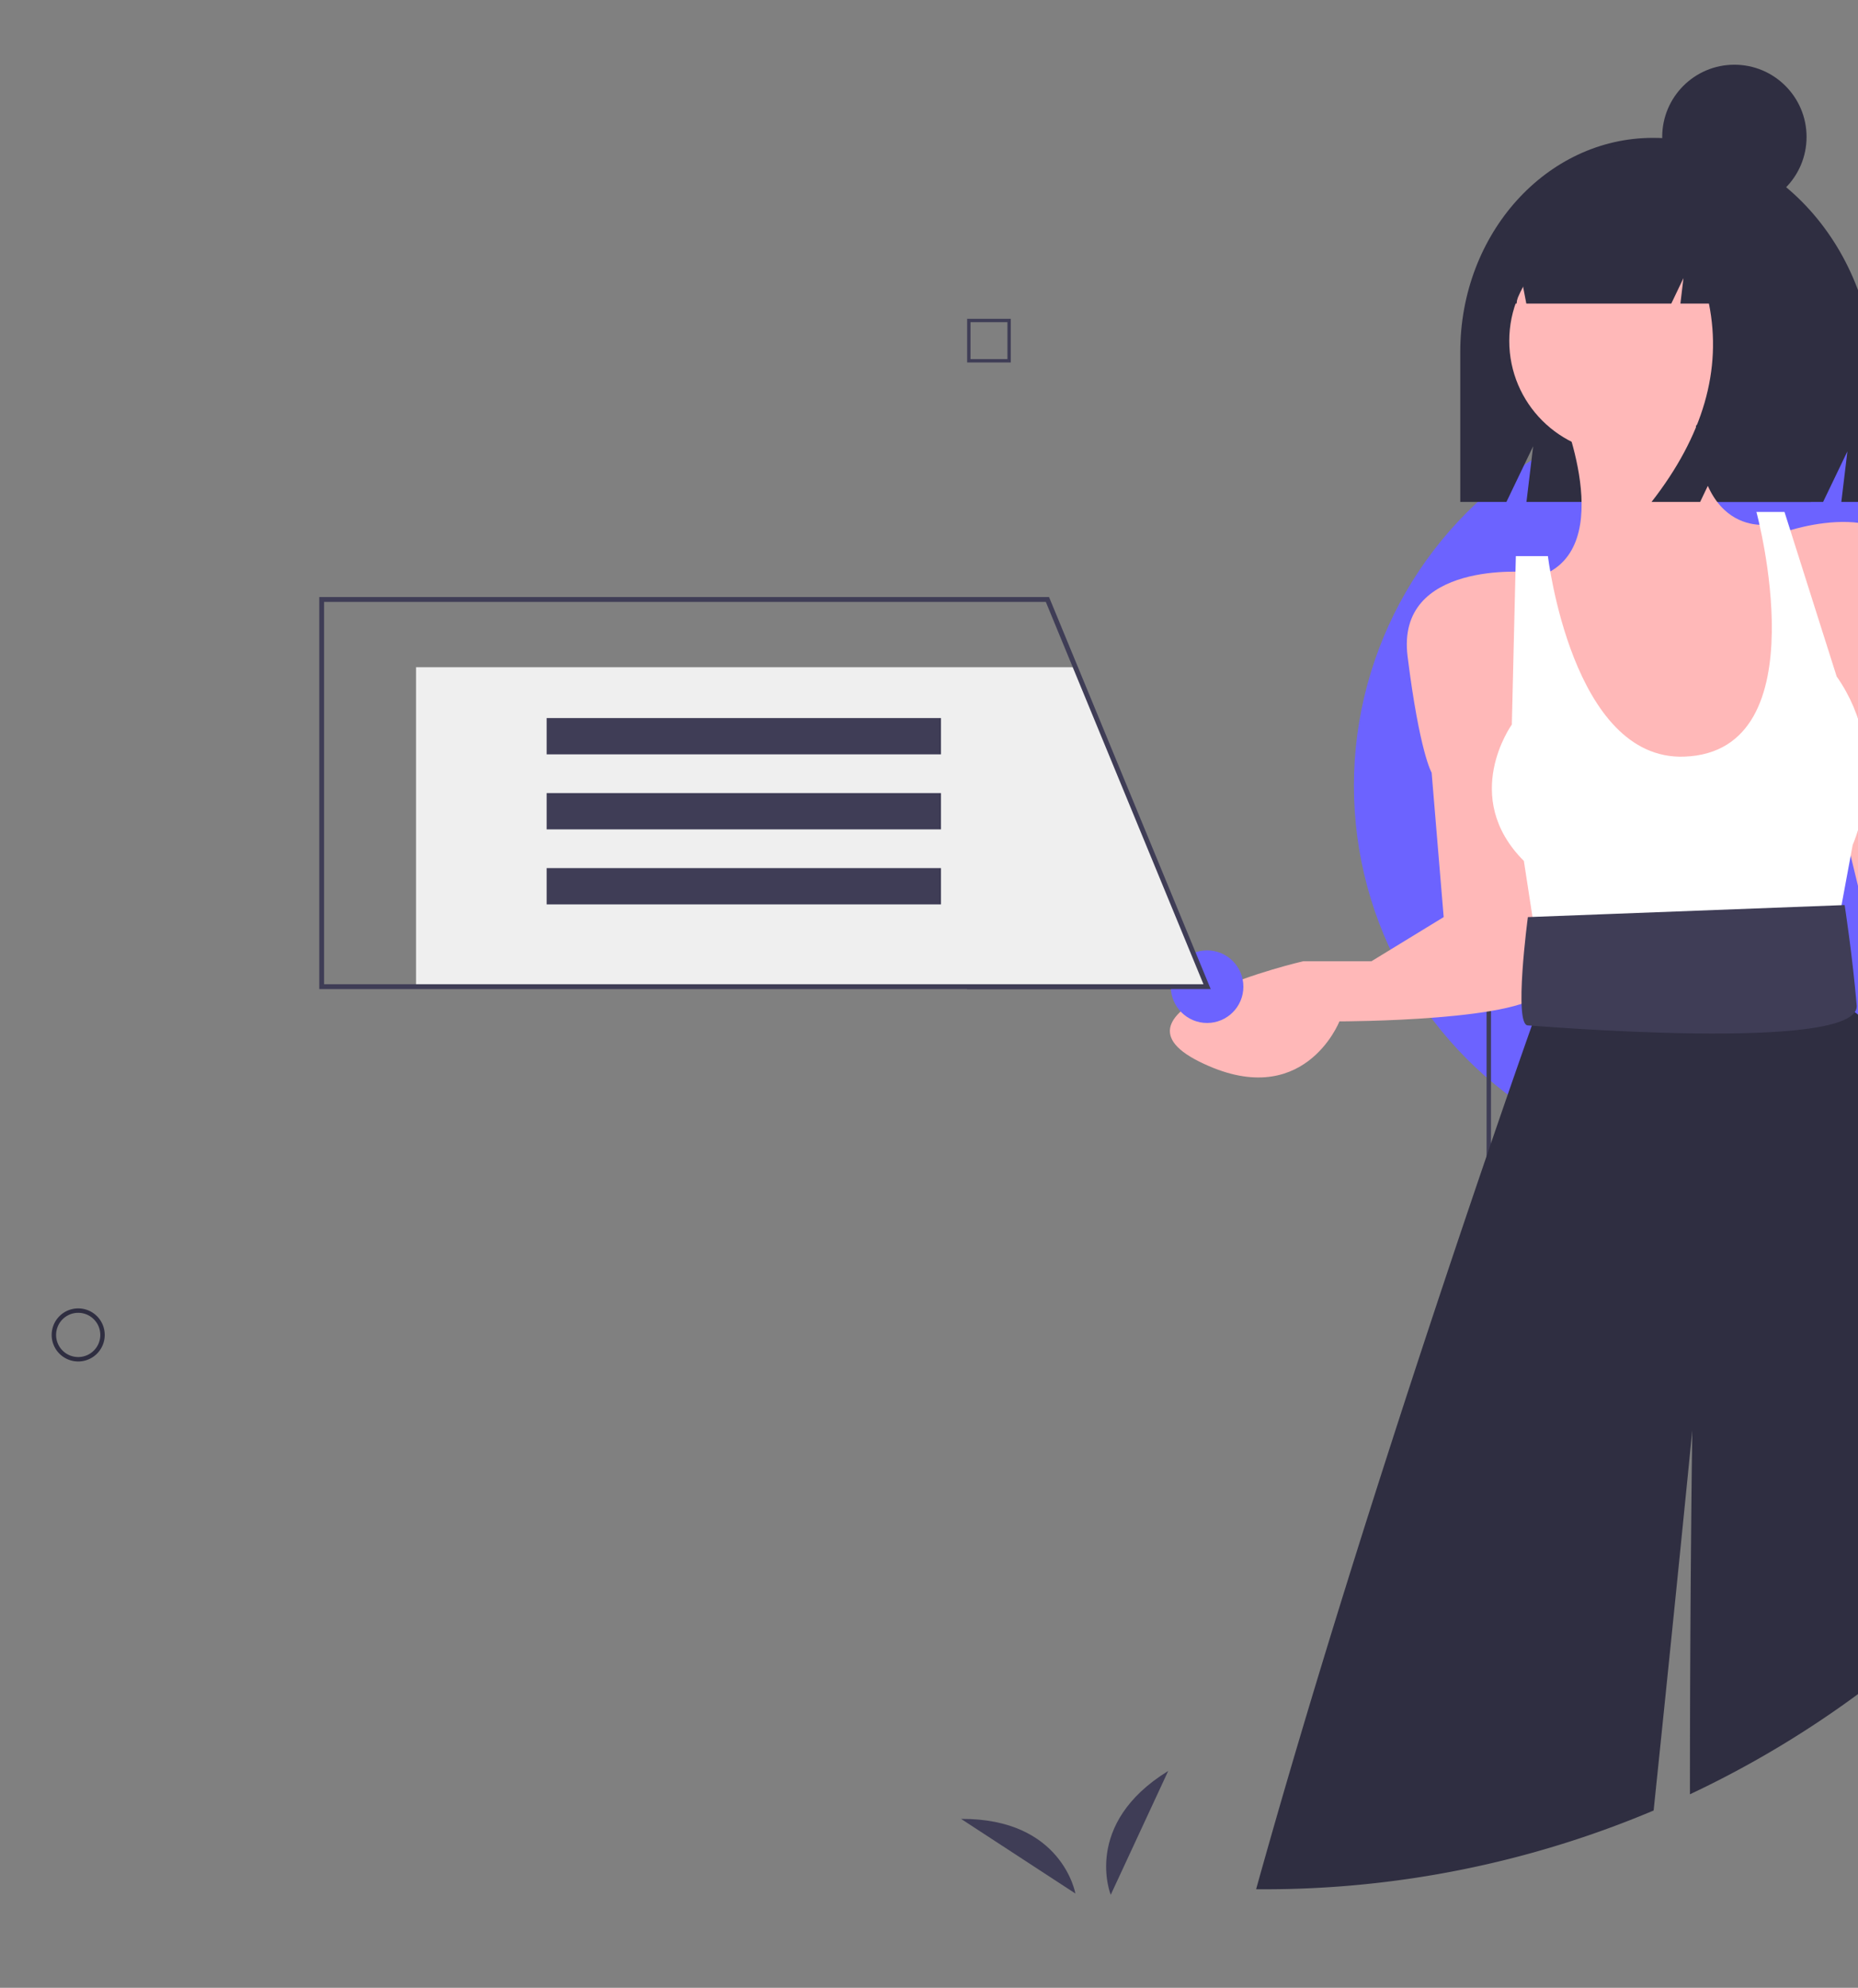 <svg xmlns="http://www.w3.org/2000/svg" xmlns:xlink="http://www.w3.org/1999/xlink" width="849" height="908" viewBox="0 0 849 908">
  <rect x="0" y="0" width="849" height="908" fill="#808080" stroke="none"/>
  <defs>
    <clipPath id="clip-path">
      <rect id="Rectangle_361" data-name="Rectangle 361" width="849" height="908" transform="translate(869 1351)" fill="#fff" stroke="#707070" stroke-width="1"/>
    </clipPath>
  </defs>
  <g id="Mask_Group_4" data-name="Mask Group 4" transform="translate(-869 -1351)" clip-path="url(#clip-path)">
    <g id="undraw_services_5tv9" transform="translate(892.611 1380.56)">
      <path id="Path_50" data-name="Path 50" d="M609.538,864.323S596.405,832,635.8,807.75Z" transform="translate(-125.607 -28.362)" fill="#3f3d56"/>
      <path id="Path_51" data-name="Path 51" d="M594.057,863.514s-5.977-34.377-52.237-34.083Z" transform="translate(-126.278 -28.141)" fill="#3f3d56"/>
      <circle id="Ellipse_17" data-name="Ellipse 17" cx="176.789" cy="176.789" r="176.789" transform="translate(595.056 152.544)" fill="#6c63ff"/>
      <rect id="Rectangle_57" data-name="Rectangle 57" width="2.02" height="331.495" transform="translate(655.669 255.516)" fill="#3f3d56"/>
      <rect id="Rectangle_58" data-name="Rectangle 58" width="2.02" height="253.485" transform="translate(717.293 294.521)" fill="#3f3d56"/>
      <rect id="Rectangle_60" data-name="Rectangle 60" width="353.578" height="2.02" transform="translate(418.266 420.253)" fill="#3f3d56"/>
      <path id="Path_52" data-name="Path 52" d="M855.674,69.328h0c-48.632,0-88.055,43.752-88.055,97.722v68.57h21.089l12.209-25.406-3.052,25.406H933.416l11.1-23.1-2.775,23.1H957V181.78C957,119.675,911.636,69.328,855.674,69.328Z" transform="translate(-123.969 -35.912)" fill="#2f2e41"/>
      <path id="Path_53" data-name="Path 53" d="M812.8,191.379s27.484,64.129-9.161,76.955l36.645,120.93,62.3-3.664,16.491-40.31-3.665-60.465-5.5-40.31s-38.478,9.161-34.813-58.633Z" transform="translate(-123.601 -34.72)" fill="#ffb8b8"/>
      <path id="Path_54" data-name="Path 54" d="M799.854,265.688s-60.465-5.5-54.968,38.478S755.88,357.3,755.88,357.3l5.5,65.962L728.4,443.418H697.247s-95.278,21.987-47.639,45.807S713.737,470.9,713.737,470.9s87.949,0,93.446-14.658S799.854,265.688,799.854,265.688Z" transform="translate(-125.312 -33.907)" fill="#ffb8b8"/>
      <path id="Path_55" data-name="Path 55" d="M914.277,247.6s56.8-20.155,60.465,23.819,3.665,47.639,3.665,47.639l10.994,62.3s21.987,54.968,21.987,71.458,16.49,67.794,16.49,67.794,21.987,71.458-1.832,69.626-27.484-76.955-27.484-76.955L949.09,414.332l-14.658-60.465Z" transform="translate(-122.47 -34.136)" fill="#ffb8b8"/>
      <path id="Path_56" data-name="Path 56" d="M807.526,258.635H792.868l-1.832,76.955s-23.819,32.981,5.5,62.3l7.329,47.639,133.756-5.5,9.161-49.471s18.323-40.31-7.329-76.955L915.63,238.48H902.8S932.51,348.01,869.823,350.249C818.52,352.081,807.526,258.635,807.526,258.635Z" transform="translate(-123.823 -34.182)" fill="#fff"/>
      <path id="Path_57" data-name="Path 57" d="M1021.39,711.673A460.083,460.083,0,0,1,873.513,822.262c-.02-91.688,1.061-166.162,1.061-166.162s-7.779,78.7-17.659,173.567A457.058,457.058,0,0,1,678.55,865.652c-1.091,0-2.182,0-3.273-.02C725.687,684.5,799.221,476.9,801.252,471.169c.015-.04.029-.08.04-.121l4.435-14.79,1.889-6.294,1.98-6.6,2.687-8.971,119.1-3.657,3.334,7.486,11.325,25.488a9.834,9.834,0,0,1,2.778,1.3C970.252,479.089,997.276,586.5,1021.39,711.673Z" transform="translate(-124.913 -32.217)" fill="#2f2e41"/>
      <path id="Path_58" data-name="Path 58" d="M942.978,416.225l-144.749,5.5s-6.607,49.471,0,49.471c1.832,0,152.078,12.826,150.246-9.161S942.978,416.225,942.978,416.225Z" transform="translate(-123.686 -32.365)" fill="#3f3d56"/>
      <circle id="Ellipse_18" data-name="Ellipse 18" cx="51.483" cy="51.483" r="51.483" transform="translate(666.036 74.679)" fill="#ffb8b8"/>
      <path id="Path_59" data-name="Path 59" d="M880.559,96.163c-8.841-11.384-21.881-18.595-36.438-18.595h-1.729c-33.332,0-60.353,30.162-60.353,67.368h11.169l1.8-13.729,2.645,13.729H863.9l5.55-11.615-1.387,11.615h13.031q9.121,45.3-26.212,90.6h22.2l11.1-23.231L885.4,235.536h42.317l8.325-53.43C936.043,142.091,912.794,108.16,880.559,96.163Z" transform="translate(-123.822 -35.828)" fill="#2f2e41"/>
      <circle id="Ellipse_19" data-name="Ellipse 19" cx="32.981" cy="32.981" r="32.981" transform="translate(735.923 0)" fill="#2f2e41"/>
      <circle id="Ellipse_20" data-name="Ellipse 20" cx="16.581" cy="16.581" r="16.581" transform="translate(511.382 404.56)" fill="#6c63ff"/>
      <path id="Path_60" data-name="Path 60" d="M526.278,418.357H164.8V272.44H465.48Z" transform="translate(1.685 2.785)" fill="#efefef"/>
      <path id="Path_61" data-name="Path 61" d="M658.861,456.036H251.517V276.957H584.991l.282.684Zm-405.133-2.211h401.83L583.511,279.168H253.728Z" transform="translate(-129.246 -33.789)" fill="#3f3d56"/>
      <rect id="Rectangle_62" data-name="Rectangle 62" width="180.185" height="16.581" transform="translate(226.181 298.439)" fill="#3f3d56"/>
      <rect id="Rectangle_63" data-name="Rectangle 63" width="180.185" height="16.581" transform="translate(226.181 332.707)" fill="#3f3d56"/>
      <rect id="Rectangle_64" data-name="Rectangle 64" width="180.185" height="16.581" transform="translate(226.181 366.976)" fill="#3f3d56"/>
      <path id="Path_62" data-name="Path 62" d="M142.606,622.842a12.123,12.123,0,1,1,12.123-12.123,12.123,12.123,0,0,1-12.123,12.123Zm0-22.225a10.1,10.1,0,1,0,10.1,10.1,10.1,10.1,0,0,0-10.1-10.1Z" transform="translate(-130.483 -30.501)" fill="#2f2e41"/>
      <path id="Path_63" data-name="Path 63" d="M564.513,171.088H544.57V151.145h19.943ZM546.1,169.554h16.875V152.679H546.1Z" transform="translate(-126.25 -35.075)" fill="#3f3d56"/>
    </g>
  </g>
</svg>
